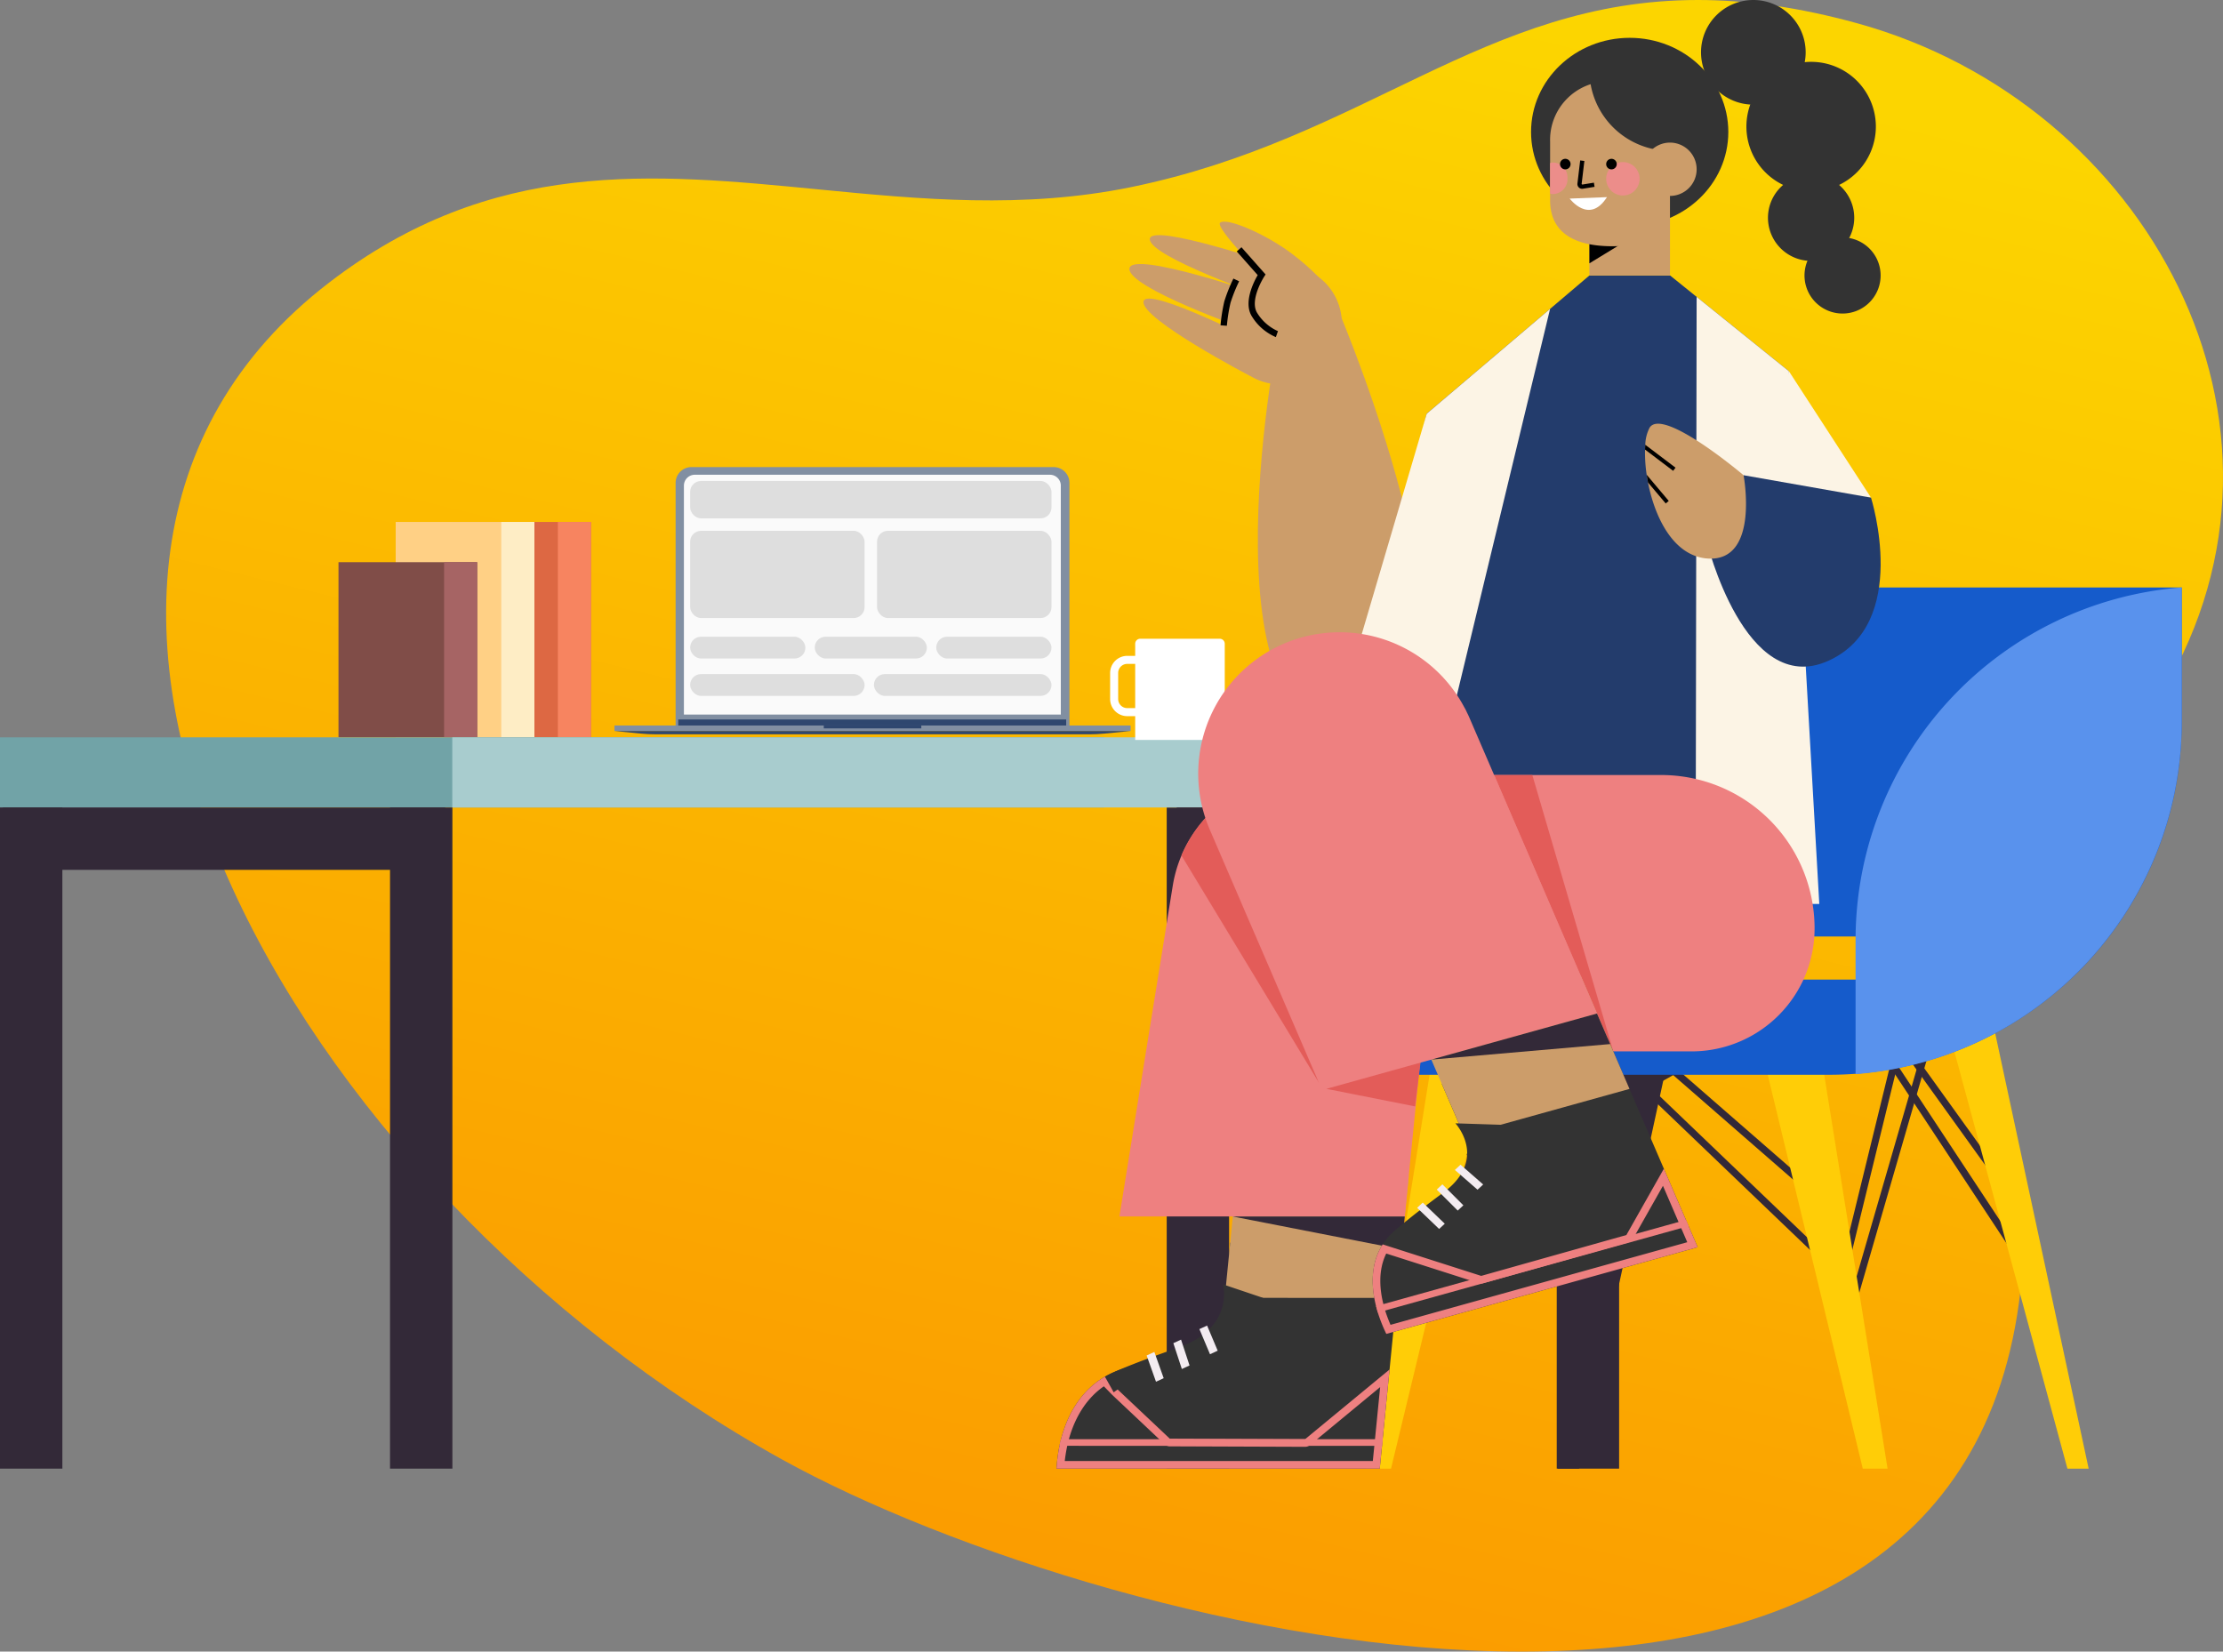 <svg id="ilustracao-tl-inicial" xmlns="http://www.w3.org/2000/svg" xmlns:xlink="http://www.w3.org/1999/xlink" width="613.293" height="455.687" viewBox="0 0 613.293 455.687">
  <rect x="0" y="0" width="613.293" height="455.687" fill="#808080" stroke="none"/>
  <defs>
    <linearGradient id="linear-gradient" x1="0.818" y1="0.069" x2="0.5" y2="1" gradientUnits="objectBoundingBox">
      <stop offset="0" stop-color="#fcd500"/>
      <stop offset="1" stop-color="#fb9a00"/>
    </linearGradient>
    <clipPath id="clip-path">
      <rect id="Retângulo_75" data-name="Retângulo 75" width="310.429" height="405.207" fill="none"/>
    </clipPath>
  </defs>
  <path id="Caminho_101" data-name="Caminho 101" d="M466.65,6.45c79.712,22.035,128.077,110.335,84.258,184.269-12.489,21.067-33.761,36.963-42.455,60.537-14.024,38.026,7.323,67.224,3.16,104.594-8.371,75.117-68.205,99.82-137.613,99.837h-.079c-74.047,0-158.975-28.084-204.007-53.016C33.068,326.907-59.508,158.289,44.914,78.008l0,0c45.1-34.669,89.354-30.2,135.237-25.734,27.888,2.716,56.379,5.432,86.03-.639C330.777,38.411,363.6,0,422.589,0c13.168,0,27.64,1.914,44.061,6.45" transform="translate(45.832)" fill="url(#linear-gradient)"/>
  <g id="Grupo_60" data-name="Grupo 60" transform="translate(0 128.871)">
    <rect id="Retângulo_79" data-name="Retângulo 79" width="38.268" height="59.424" transform="translate(124.776 15.141)" fill="#dd6843"/>
    <rect id="Retângulo_80" data-name="Retângulo 80" width="9.134" height="59.424" transform="translate(153.91 15.141)" fill="#f78460"/>
    <rect id="Retângulo_81" data-name="Retângulo 81" width="38.268" height="59.424" transform="translate(109.166 15.141)" fill="#ffd085"/>
    <rect id="Retângulo_82" data-name="Retângulo 82" width="9.134" height="59.424" transform="translate(138.3 15.141)" fill="#feedc5"/>
    <rect id="Retângulo_83" data-name="Retângulo 83" width="38.268" height="48.325" transform="translate(93.384 26.24)" fill="#804d48"/>
    <rect id="Retângulo_84" data-name="Retângulo 84" width="9.134" height="48.325" transform="translate(122.52 26.24)" fill="#a66464"/>
    <rect id="Retângulo_85" data-name="Retângulo 85" width="304.644" height="19.356" transform="translate(0 74.565)" fill="#71a3a7"/>
    <rect id="Retângulo_86" data-name="Retângulo 86" width="17.207" height="182.415" transform="translate(321.879 93.921)" fill="#332938"/>
    <rect id="Retângulo_87" data-name="Retângulo 87" width="17.207" height="182.415" transform="translate(0 93.921)" fill="#332938"/>
    <rect id="Retângulo_88" data-name="Retângulo 88" width="321.829" height="19.356" transform="translate(124.776 74.565)" fill="#a8ccce"/>
    <rect id="Retângulo_89" data-name="Retângulo 89" width="17.207" height="182.415" transform="translate(429.481 93.921)" fill="#332938"/>
    <rect id="Retângulo_90" data-name="Retângulo 90" width="17.207" height="182.415" transform="translate(107.602 93.921)" fill="#332938"/>
    <rect id="Retângulo_91" data-name="Retângulo 91" width="122.052" height="17.207" transform="translate(0.794 93.921)" fill="#332938"/>
    <rect id="Retângulo_92" data-name="Retângulo 92" width="122.052" height="17.207" transform="translate(324.636 93.921)" fill="#332938"/>
    <g id="Grupo_62" data-name="Grupo 62" transform="translate(169.52)">
      <path id="Caminho_188" data-name="Caminho 188" d="M130.477,71.3H21.824V4.368A4.368,4.368,0,0,1,26.191,0h99.918a4.369,4.369,0,0,1,4.368,4.368Z" transform="translate(-4.951)" fill="#818fa2"/>
      <rect id="Retângulo_97" data-name="Retângulo 97" width="142.399" height="1.524" transform="translate(0 71.298)" fill="#818fa2"/>
      <path id="Caminho_189" data-name="Caminho 189" d="M131.025,95.1H11.373c-1.38,0-2.757-.066-4.107-.2L0,94.191H142.4l-7.267.713c-1.35.132-2.726.2-4.106.2" transform="translate(0 -21.37)" fill="#2f476f"/>
      <rect id="Retângulo_98" data-name="Retângulo 98" width="26.908" height="0.798" transform="translate(57.745 71.298)" fill="#2f476f"/>
      <rect id="Retângulo_100" data-name="Retângulo 100" width="107.03" height="1.66" transform="translate(17.595 69.638)" fill="#2f476f"/>
      <path id="Retângulo_101" data-name="Retângulo 101" d="M3,0h97.982a3,3,0,0,1,3,3V66.17a0,0,0,0,1,0,0H0a0,0,0,0,1,0,0V3A3,3,0,0,1,3,0Z" transform="translate(19.162 2.117)" fill="#fafafa"/>
      <rect id="Retângulo_186" data-name="Retângulo 186" width="99.685" height="10.312" rx="3" transform="translate(20.881 3.835)" fill="#dedede"/>
      <rect id="Retângulo_187" data-name="Retângulo 187" width="31.796" height="6.015" rx="3" transform="translate(88.769 46.803)" fill="#dedede"/>
      <rect id="Retângulo_193" data-name="Retângulo 193" width="30.937" height="6.015" rx="3" transform="translate(55.255 46.803)" fill="#dedede"/>
      <rect id="Retângulo_194" data-name="Retângulo 194" width="31.796" height="6.015" rx="3" transform="translate(20.881 46.803)" fill="#dedede"/>
      <rect id="Retângulo_192" data-name="Retângulo 192" width="48.124" height="24.062" rx="3" transform="translate(72.442 17.585)" fill="#dedede"/>
      <rect id="Retângulo_195" data-name="Retângulo 195" width="48.124" height="24.062" rx="3" transform="translate(20.881 17.585)" fill="#dedede"/>
      <rect id="Retângulo_190" data-name="Retângulo 190" width="48.983" height="6.015" rx="3" transform="translate(71.582 57.115)" fill="#dedede"/>
      <rect id="Retângulo_191" data-name="Retângulo 191" width="48.124" height="6.015" rx="3" transform="translate(20.881 57.115)" fill="#dedede"/>
    </g>
    <g id="Grupo_63" data-name="Grupo 63" transform="translate(306.269 47.362)">
      <path id="Caminho_186" data-name="Caminho 186" d="M165.4,89.288H152.289a4.722,4.722,0,0,1-4.718-4.718v-7.2a4.724,4.724,0,0,1,4.718-4.718H165.4ZM152.289,74.869a2.5,2.5,0,0,0-2.5,2.5v7.2a2.5,2.5,0,0,0,2.5,2.5h10.893v-12.2Z" transform="translate(-147.571 -67.929)" fill="#fff"/>
      <path id="Caminho_187" data-name="Caminho 187" d="M165.8,98.355h-24.71V71.816a1.388,1.388,0,0,1,1.386-1.388h21.935a1.389,1.389,0,0,1,1.388,1.388Z" transform="translate(-134.176 -70.428)" fill="#fff"/>
    </g>
  </g>
  <g id="Grupo_50" data-name="Grupo 50" transform="translate(291.473)">
    <path id="Caminho_102" data-name="Caminho 102" d="M154.447,247.683l-26.42,121.658h-5.861l19.57-121.658Z" transform="translate(16.125 35.866)" fill="#332938"/>
    <rect id="Retângulo_70" data-name="Retângulo 70" width="51.378" height="1.957" transform="translate(262.736 330.535) rotate(-125.713)" fill="#332938"/>
    <path id="Caminho_103" data-name="Caminho 103" d="M74.718,309.448,39.008,255.3l1.56-1.179,35.709,54.148Z" transform="translate(189.495 36.798)" fill="#332938"/>
    <path id="Caminho_104" data-name="Caminho 104" d="M68.226,315.936l-1.887-.513,16.625-67.965,1.887.513Z" transform="translate(149.633 35.833)" fill="#332938"/>
    <path id="Caminho_105" data-name="Caminho 105" d="M61.663,324.193,59.8,323.6l21.54-74.349,1.864.6Z" transform="translate(158.766 36.093)" fill="#332938"/>
    <path id="Caminho_106" data-name="Caminho 106" d="M35.135,247.683,61.254,369.341h-5.86L22.425,247.683Z" transform="translate(223.503 35.866)" fill="#ffcd07"/>
    <rect id="Retângulo_71" data-name="Retângulo 71" width="60.953" height="1.956" transform="matrix(-0.754, -0.657, 0.657, -0.754, 213.665, 334.56)" fill="#332938"/>
    <path id="Caminho_107" data-name="Caminho 107" d="M141.741,313.352,83.414,257.47l1.257-1.5L143,311.854Z" transform="translate(71.938 37.066)" fill="#332938"/>
    <path id="Caminho_108" data-name="Caminho 108" d="M87.506,247.683l19.57,121.658h-6.84L70.882,247.683Z" transform="translate(122.207 35.866)" fill="#ffcd07"/>
    <rect id="Retângulo_72" data-name="Retângulo 72" width="1.957" height="72.23" transform="translate(104.063 324.295) rotate(-121.579)" fill="#332938"/>
    <rect id="Retângulo_73" data-name="Retângulo 73" width="1.956" height="82.132" transform="translate(101.999 334.678) rotate(-119.175)" fill="#332938"/>
    <path id="Caminho_109" data-name="Caminho 109" d="M201.1,247.683,171.742,369.341H164.9l19.57-121.658Z" transform="translate(-79.451 35.866)" fill="#ffcd07"/>
    <g id="Grupo_49" data-name="Grupo 49">
      <g id="Grupo_48" data-name="Grupo 48" clip-path="url(#clip-path)">
        <path id="Caminho_110" data-name="Caminho 110" d="M97.274,141.589H236.559v37.18a97.269,97.269,0,0,1-89.783,96.981c-2.465.185-4.968.284-7.481.284H0V238.862a97.274,97.274,0,0,1,97.274-97.273M89.666,249.766h64.875a5.941,5.941,0,0,0,0-11.882H89.666a5.941,5.941,0,0,0,0,11.882" transform="translate(73.87 20.503)" fill="#155bcb"/>
        <path id="Caminho_111" data-name="Caminho 111" d="M.009,237.884a97.53,97.53,0,0,1,89.969-96.3v37.006A97.525,97.525,0,0,1,0,275.861v-37c0-.324,0-.657.009-.981" transform="translate(220.451 20.503)" fill="#5992ed"/>
        <path id="Caminho_112" data-name="Caminho 112" d="M253.19,65.2s-35.834-12.259-35.676-7.383S249.6,73.8,249.6,73.8Z" transform="translate(-191.772 8.206)" fill="#cc9d6a"/>
        <path id="Caminho_113" data-name="Caminho 113" d="M254.523,85.268s-33.583-17.3-34.108-12.445,29.353,20.455,29.353,20.455Z" transform="translate(-196.419 10.421)" fill="#cc9d6a"/>
        <path id="Caminho_114" data-name="Caminho 114" d="M209.6,93.819c7.47,5.461,17.4,3.013,22.953-4.1a15.922,15.922,0,0,0-3.462-22.763A17.207,17.207,0,0,0,205.5,69.947c-5.557,7.112-3.373,18.412,4.1,23.873" transform="translate(-157.156 9.21)" fill="#cc9d6a"/>
        <path id="Caminho_115" data-name="Caminho 115" d="M258.275,72.309s-36.559-12.641-37-7.407,32.1,16.7,32.1,16.7Z" transform="translate(-201.157 9.214)" fill="#cc9d6a"/>
        <path id="Caminho_116" data-name="Caminho 116" d="M235.757,73.077a59.016,59.016,0,0,0-10.164-10.03c-7-5.639-18.619-10.84-20.761-9.37s19.719,22.77,19.719,22.77Z" transform="translate(-159.653 7.736)" fill="#cc9d6a"/>
        <path id="Caminho_117" data-name="Caminho 117" d="M228.585,84.385l.579-1.65a12.852,12.852,0,0,1-5.678-4.939c-2.329-3.553,1.856-10.074,1.9-10.14l.363-.556L219.1,59.589,217.8,60.746l5.776,6.531c-1.074,1.843-4.057,7.646-1.547,11.476a14.342,14.342,0,0,0,6.561,5.632" transform="translate(-168.068 8.629)"/>
        <path id="Caminho_118" data-name="Caminho 118" d="M228.9,80.158a46.105,46.105,0,0,1,1.009-6.356,44.389,44.389,0,0,1,2.37-5.911l-1.575-.754a44.689,44.689,0,0,0-2.5,6.268,46.949,46.949,0,0,0-1.051,6.628Z" transform="translate(-181.898 9.722)"/>
        <path id="Caminho_119" data-name="Caminho 119" d="M205.428,75.766S251.5,184.8,213.2,191.2c-47.641,7.963-25.15-107.859-25.15-107.859Z" transform="translate(-127.202 10.971)" fill="#cc9d6a"/>
        <path id="Caminho_120" data-name="Caminho 120" d="M222.059,237.707,93.1,215.79l27.254-111.269,44.878-38.127h22.272l32.767,26.414Z" transform="translate(-18.217 9.614)" fill="#233c6c"/>
        <path id="Caminho_121" data-name="Caminho 121" d="M90.622,14.436A14.435,14.435,0,1,0,105.058,0,14.436,14.436,0,0,0,90.622,14.436" transform="translate(87.191)" fill="#333"/>
        <path id="Caminho_122" data-name="Caminho 122" d="M73.706,32.763A17.857,17.857,0,1,0,91.564,14.905,17.858,17.858,0,0,0,73.706,32.763" transform="translate(116.629 2.158)" fill="#333"/>
        <path id="Caminho_123" data-name="Caminho 123" d="M78.9,53.989a11.9,11.9,0,1,0,11.9-11.9,11.905,11.905,0,0,0-11.9,11.9" transform="translate(117.383 6.094)" fill="#333"/>
        <path id="Caminho_124" data-name="Caminho 124" d="M72.553,67.722a10.5,10.5,0,1,0,10.5-10.5,10.5,10.5,0,0,0-10.5,10.5" transform="translate(133.811 8.286)" fill="#333"/>
        <path id="Caminho_125" data-name="Caminho 125" d="M109.262,35.088c0,14.343,12.184,25.971,27.212,25.971s27.211-11.628,27.211-25.971S151.5,9.117,136.474,9.117s-27.212,11.628-27.212,25.971" transform="translate(21.66 1.32)" fill="#333"/>
        <rect id="Retângulo_74" data-name="Retângulo 74" width="22.228" height="25.871" transform="translate(147.02 50.137)" fill="#cc9d6a"/>
        <path id="Caminho_126" data-name="Caminho 126" d="M130.786,57.865,144.47,56.17l-13.684,8.349Z" transform="translate(16.234 8.134)"/>
        <path id="Caminho_127" data-name="Caminho 127" d="M156.3,63.015V36.272a16.137,16.137,0,1,0-32.257,0l-.006,16.136c0,19.668,32.263,10.607,32.263,10.607" transform="translate(12.139 2.84)" fill="#cc9d6a"/>
        <path id="Caminho_128" data-name="Caminho 128" d="M148.025,39.32v8.407a3.281,3.281,0,0,0,.955.145,4.124,4.124,0,0,0,3.843-4.349,4.116,4.116,0,0,0-3.843-4.349,3.281,3.281,0,0,0-.955.145" transform="translate(-11.854 5.673)" fill="#ec8d8a"/>
        <path id="Caminho_129" data-name="Caminho 129" d="M145.555,39.224h0V16.457H123.323v.535a22.233,22.233,0,0,0,22.232,22.232" transform="translate(23.693 2.383)" fill="#333"/>
        <path id="Caminho_130" data-name="Caminho 130" d="M116.9,41.725a7.355,7.355,0,1,0,7.355-7.355,7.355,7.355,0,0,0-7.355,7.355" transform="translate(44.995 4.977)" fill="#cc9d6a"/>
        <path id="Caminho_131" data-name="Caminho 131" d="M130.644,43.673a4.608,4.608,0,1,0,4.608-4.608,4.608,4.608,0,0,0-4.608,4.608" transform="translate(21.006 5.657)" fill="#ec8d8a"/>
        <path id="Caminho_132" data-name="Caminho 132" d="M148.792,47.512l-10.283.4s5.4,7.265,10.283-.4" transform="translate(3.071 6.88)" fill="#fff"/>
        <path id="Caminho_133" data-name="Caminho 133" d="M136.152,39.732a1.456,1.456,0,1,0,1.456-1.455,1.456,1.456,0,0,0-1.456,1.455" transform="translate(15.498 5.543)"/>
        <path id="Caminho_134" data-name="Caminho 134" d="M147.277,39.732a1.456,1.456,0,1,0,1.455-1.455,1.456,1.456,0,0,0-1.455,1.455" transform="translate(-8.363 5.543)"/>
        <path id="Caminho_135" data-name="Caminho 135" d="M142.8,46.491a1.4,1.4,0,0,0,.216-.018l3.223-.524-.188-1.149-3.224.524-.161-.152.76-6.365-1.156-.14-.76,6.365a1.308,1.308,0,0,0,1.29,1.46" transform="translate(2.207 5.599)"/>
        <path id="Caminho_136" data-name="Caminho 136" d="M76.7,89.467l22.65,34.882L74.878,122Z" transform="translate(125.363 12.955)" fill="#fcf4e5"/>
        <path id="Caminho_137" data-name="Caminho 137" d="M87.617,71.543l-.279,167.506h34.12L113.072,92.063Z" transform="translate(88.986 10.36)" fill="#fcf4e5"/>
        <path id="Caminho_138" data-name="Caminho 138" d="M219.487,74.445,183.252,224.618l-31.037-8.5,33.242-112.76Z" transform="translate(-83.315 10.78)" fill="#fcf4e5"/>
        <path id="Caminho_139" data-name="Caminho 139" d="M82.778,114.532l35.158,6.188s11.055,34.867-11.9,45.071-33.478-33.172-33.478-33.172Z" transform="translate(106.772 16.585)" fill="#233c6c"/>
        <path id="Caminho_140" data-name="Caminho 140" d="M105.465,116.2c.106.7.223,1.41.366,2.122,1.883,9.709,7.066,20.327,16.406,20.991,14.5,1.022,9.961-22.988,9.961-22.988s-22.236-18.855-25.916-13.121a10.864,10.864,0,0,0-1.2,4.72c-.033.417-.055.861-.068,1.318a40.816,40.816,0,0,0,.452,6.957" transform="translate(57.353 14.788)" fill="#cc9d6a"/>
        <path id="Caminho_141" data-name="Caminho 141" d="M121.983,108.512l7.759,5.872.658-.869-8.35-6.32c-.032.417-.055.861-.068,1.318" transform="translate(40.381 15.522)"/>
        <path id="Caminho_142" data-name="Caminho 142" d="M123.62,114.422c.106.7.223,1.41.366,2.122l4.894,5.8.83-.707Z" transform="translate(39.198 16.569)"/>
        <path id="Caminho_143" data-name="Caminho 143" d="M88.477,186.787v76.251h103.4a33.961,33.961,0,0,0,30.4-18.835q.326-.629.609-1.3a33.776,33.776,0,0,0,2.924-13.8,42.316,42.316,0,0,0-42.317-42.317Z" transform="translate(-16.668 27.048)" fill="#ee8080"/>
        <path id="Caminho_144" data-name="Caminho 144" d="M136.978,186.791l32.874,76.245-22.341-76.245Z" transform="translate(-16.237 27.048)" fill="#e35c59"/>
        <path id="Caminho_145" data-name="Caminho 145" d="M187.865,361.84h89.178l2.708-27.332v-.015l3.474-34.991-47.427-.015-1.519,15.244c-.449,4.648-1.781,7.9-3.866,10.264a10.5,10.5,0,0,1-1.839,1.738,19.156,19.156,0,0,1-5.067,2.808c-.71.275-1.433.536-2.2.782-1.723.551-3.6,1.043-5.6,1.534-.738.189-1.492.363-2.274.551-1.939.477-4,.956-6.109,1.535a23.931,23.931,0,0,0-6.066,2.519c-.014,0-.014.015-.029.015a19.747,19.747,0,0,0-2.041,1.316c-5.95,4.387-8.759,10.844-10.077,15.925-.173.637-.3,1.231-.419,1.824a44.1,44.1,0,0,0-.825,6.3" transform="translate(-187.865 43.367)" fill="#333"/>
        <path id="Caminho_146" data-name="Caminho 146" d="M279.135,356.055l2.364-23.868-21.33,17.6a1.05,1.05,0,0,1-.669.24l-37.354-.137a1.054,1.054,0,0,1-.738-.306l-.291-.29-14.064-13.263-2.927-2.987-.168.108c-.383.242-.753.488-1.11.748-5.825,4.3-8.478,10.714-9.679,15.342-.168.623-.294,1.192-.4,1.761a45.033,45.033,0,0,0-.734,5.047Z" transform="translate(-190.907 48.102)" fill="#333"/>
        <path id="Caminho_147" data-name="Caminho 147" d="M203.969,334.7q-.266.179-.5.35c-5.582,4.116-8.133,10.3-9.3,14.786-.141.515-.262,1.047-.392,1.706-.272,1.294-.467,2.65-.6,3.765h84.993l2.019-20.388L260.829,350.91a2.1,2.1,0,0,1-1.337.481h-.007l-37.352-.139a2.1,2.1,0,0,1-1.476-.614l-.269-.269-14.064-13.261-.06-.058Zm78.816-4.64v.015l-2.706,27.332H190.9a44.345,44.345,0,0,1,.827-6.3c.116-.593.245-1.187.418-1.824,1.319-5.082,4.127-11.538,10.078-15.925.377-.275.767-.536,1.157-.782.29-.188.578-.362.883-.536a.053.053,0,0,1,.03-.014l3.474,3.547,14.086,13.282.291.29,37.349.139Z" transform="translate(-190.9 47.795)" fill="#ee8080"/>
        <path id="Caminho_148" data-name="Caminho 148" d="M186.272,317.042l47.44.006,3.327-33.59-47.438-.006Z" transform="translate(-139.854 41.045)" fill="#cc9d6a"/>
        <path id="Caminho_149" data-name="Caminho 149" d="M221.4,335.021l1.882,3.344.536.97s.087-.057.231-.173c.189-.145.477-.348.854-.608.3-.2.638-.435,1.028-.681a22.551,22.551,0,0,1,4.054-2.2c4.677-1.8,14.042-3.749,25.162-10.467,10.206-6.152,9.858-11.944,9.858-11.944l-11.045-3.721s3.388,11.972-12.538,17.532c-12.03,4.2-17.024,6.414-18.936,7.355a9.719,9.719,0,0,0-1.057.578.052.052,0,0,0-.029.015" transform="translate(-208.039 44.823)" fill="#333"/>
        <path id="Caminho_150" data-name="Caminho 150" d="M192.553,348.683l89,.01.181-1.825-88.75-.01c-.163.63-.306,1.241-.427,1.825" transform="translate(-191.737 50.227)" fill="#ee8080"/>
        <path id="Caminho_151" data-name="Caminho 151" d="M179.993,308.574h31.288l32.225.017h15.209l1.1-11.139,2.462-24.772v-.016l.955-9.63,3.584-36.279c.117-1.207.184-2.429.184-3.635A36.483,36.483,0,0,0,237.794,187.5q-.728-.151-1.457-.252c-.619-.117-1.256-.184-1.892-.251a36.482,36.482,0,0,0-23.969,5.861,36.438,36.438,0,0,0-13.315,16.012l-.05.134a35.767,35.767,0,0,0-2.412,8.374l-1.39,8.576-.218,1.424-4.037,25.006-.335,2.043Z" transform="translate(-162.633 27.048)" fill="#ee8080"/>
        <path id="Caminho_152" data-name="Caminho 152" d="M207.953,208.233l37.886,62.608-24.521-78.755A36.438,36.438,0,0,0,208,208.1Z" transform="translate(-173.476 27.815)" fill="#e35c59"/>
        <path id="Caminho_153" data-name="Caminho 153" d="M182.719,264.2l24.5,4.851,2.3-18.937Z" transform="translate(-108.265 36.218)" fill="#e35c59"/>
        <path id="Caminho_154" data-name="Caminho 154" d="M187.236,293.187l46.54,9.1.9-9.093Z" transform="translate(-138.594 42.455)" fill="#332938"/>
        <path id="Caminho_155" data-name="Caminho 155" d="M235.242,327.382l2.121-.98-2.924-6.931-2.12.979Z" transform="translate(-192.894 46.261)" fill="#f3ecf1"/>
        <path id="Caminho_156" data-name="Caminho 156" d="M241.446,330.968l2.121-.98-2.343-7.13-2.121.98Z" transform="translate(-206.865 46.752)" fill="#f3ecf1"/>
        <path id="Caminho_157" data-name="Caminho 157" d="M247.911,334.049l2.121-.978-2.58-7.242-2.121.978Z" transform="translate(-220.459 47.182)" fill="#f3ecf1"/>
        <path id="Caminho_158" data-name="Caminho 158" d="M117.57,324.16c.167.619.318,1.189.485,1.758a43.512,43.512,0,0,0,2.345,5.9L206.307,307.9l-9.33-21.657-1.926-4.472L181.4,250.112l-45.691,12.713,6.08,14.119c1.859,4.322,2.193,7.6,1.357,10.285a7.588,7.588,0,0,1-.9,2.06,14.594,14.594,0,0,1-3.5,3.887c-.553.435-1.122.87-1.742,1.289-1.374.955-2.931,1.91-4.623,2.882-.619.367-1.273.736-1.926,1.1-1.624.955-3.367,1.943-5.125,3.031a18.224,18.224,0,0,0-4.607,3.9q-.376.428-.7.854a10.56,10.56,0,0,0-.619.888l-.017.033c-3.551,5.544-3.049,12.093-1.809,17" transform="translate(-29.412 36.218)" fill="#333"/>
        <path id="Caminho_159" data-name="Caminho 159" d="M205.068,302.34l-8.017-18.61-9.3,16.455a1.048,1.048,0,0,1-.63.495l-40.052,11.275a1.032,1.032,0,0,1-.6-.01l-26.39-8.437c-2.972,5.2-2.358,11.268-1.282,15.527l.058.215c.141.524.272,1.014.417,1.5a42.665,42.665,0,0,0,1.906,4.944Z" transform="translate(-29.613 41.086)" fill="#333"/>
        <path id="Caminho_160" data-name="Caminho 160" d="M196.724,286.385,188.461,301a2.1,2.1,0,0,1-1.259.987L147.15,313.264a2.139,2.139,0,0,1-.569.078,2.094,2.094,0,0,1-.64-.1l-25.556-8.172c-2.341,4.728-1.755,10.14-.788,13.971l.081.3c.132.491.254.952.384,1.392a42.1,42.1,0,0,0,1.5,4.009l81.867-22.793Zm.253-4.715,9.329,21.656L120.4,327.245a43.645,43.645,0,0,1-2.345-5.9c-.167-.57-.318-1.139-.485-1.758-1.239-4.908-1.742-11.457,1.809-17l.017-.033h.017l27.167,8.687,40.052-11.275Z" transform="translate(-29.412 40.787)" fill="#ee8080"/>
        <path id="Caminho_161" data-name="Caminho 161" d="M146.5,279.093,192.2,266.377l-13.421-31.131-45.705,12.717Z" transform="translate(-34.123 34.065)" fill="#cc9d6a"/>
        <path id="Caminho_162" data-name="Caminho 162" d="M168.406,304.367a24.5,24.5,0,0,1,3.655-3.682c3.619-2.868,11.671-7.131,19.062-16.162,6.78-8.283,3.581-13.393,3.581-13.393l-12.48-.4s9.2,9.879-3.4,19.157C165.22,299.911,163.47,302.4,163.47,302.4Z" transform="translate(-72.171 39.203)" fill="#333"/>
        <path id="Caminho_163" data-name="Caminho 163" d="M119.323,319.56,205.065,295.7l-.729-1.691-85.5,23.789c.156.61.321,1.2.492,1.757" transform="translate(-30.674 42.575)" fill="#ee8080"/>
        <path id="Caminho_164" data-name="Caminho 164" d="M143.86,206.228c.072.2.158.406.244.608l.33.75,8.3,19.253.823,1.935,3.327,7.685,3.855,8.935,14.346,33.29,75.857-21.115-18.214-42.222-16.995-39.405c-.206-.468-.411-.938-.658-1.394a12.924,12.924,0,0,0-.764-1.5,38.913,38.913,0,0,0-39.891-20.273q-.74.093-1.469.229c-1.157.216-2.331.483-3.488.8a39.014,39.014,0,0,0-25.607,52.421" transform="translate(-101.824 22.065)" fill="#ee8080"/>
        <path id="Caminho_165" data-name="Caminho 165" d="M137.736,256.984l49.34-4.288-3.637-8.427Z" transform="translate(-34.329 35.371)" fill="#332938"/>
        <path id="Caminho_166" data-name="Caminho 166" d="M174.587,287.606l1.559-1.45L169.9,280.7l-1.559,1.45Z" transform="translate(-58.433 40.647)" fill="#f3ecf1"/>
        <path id="Caminho_167" data-name="Caminho 167" d="M178.9,292.674l1.559-1.45-5.788-5.79-1.558,1.45Z" transform="translate(-68.21 41.332)" fill="#f3ecf1"/>
        <path id="Caminho_168" data-name="Caminho 168" d="M183.664,297.109l1.559-1.449-6.07-5.827-1.559,1.448Z" transform="translate(-78.104 41.969)" fill="#f3ecf1"/>
      </g>
    </g>
  </g>
</svg>
